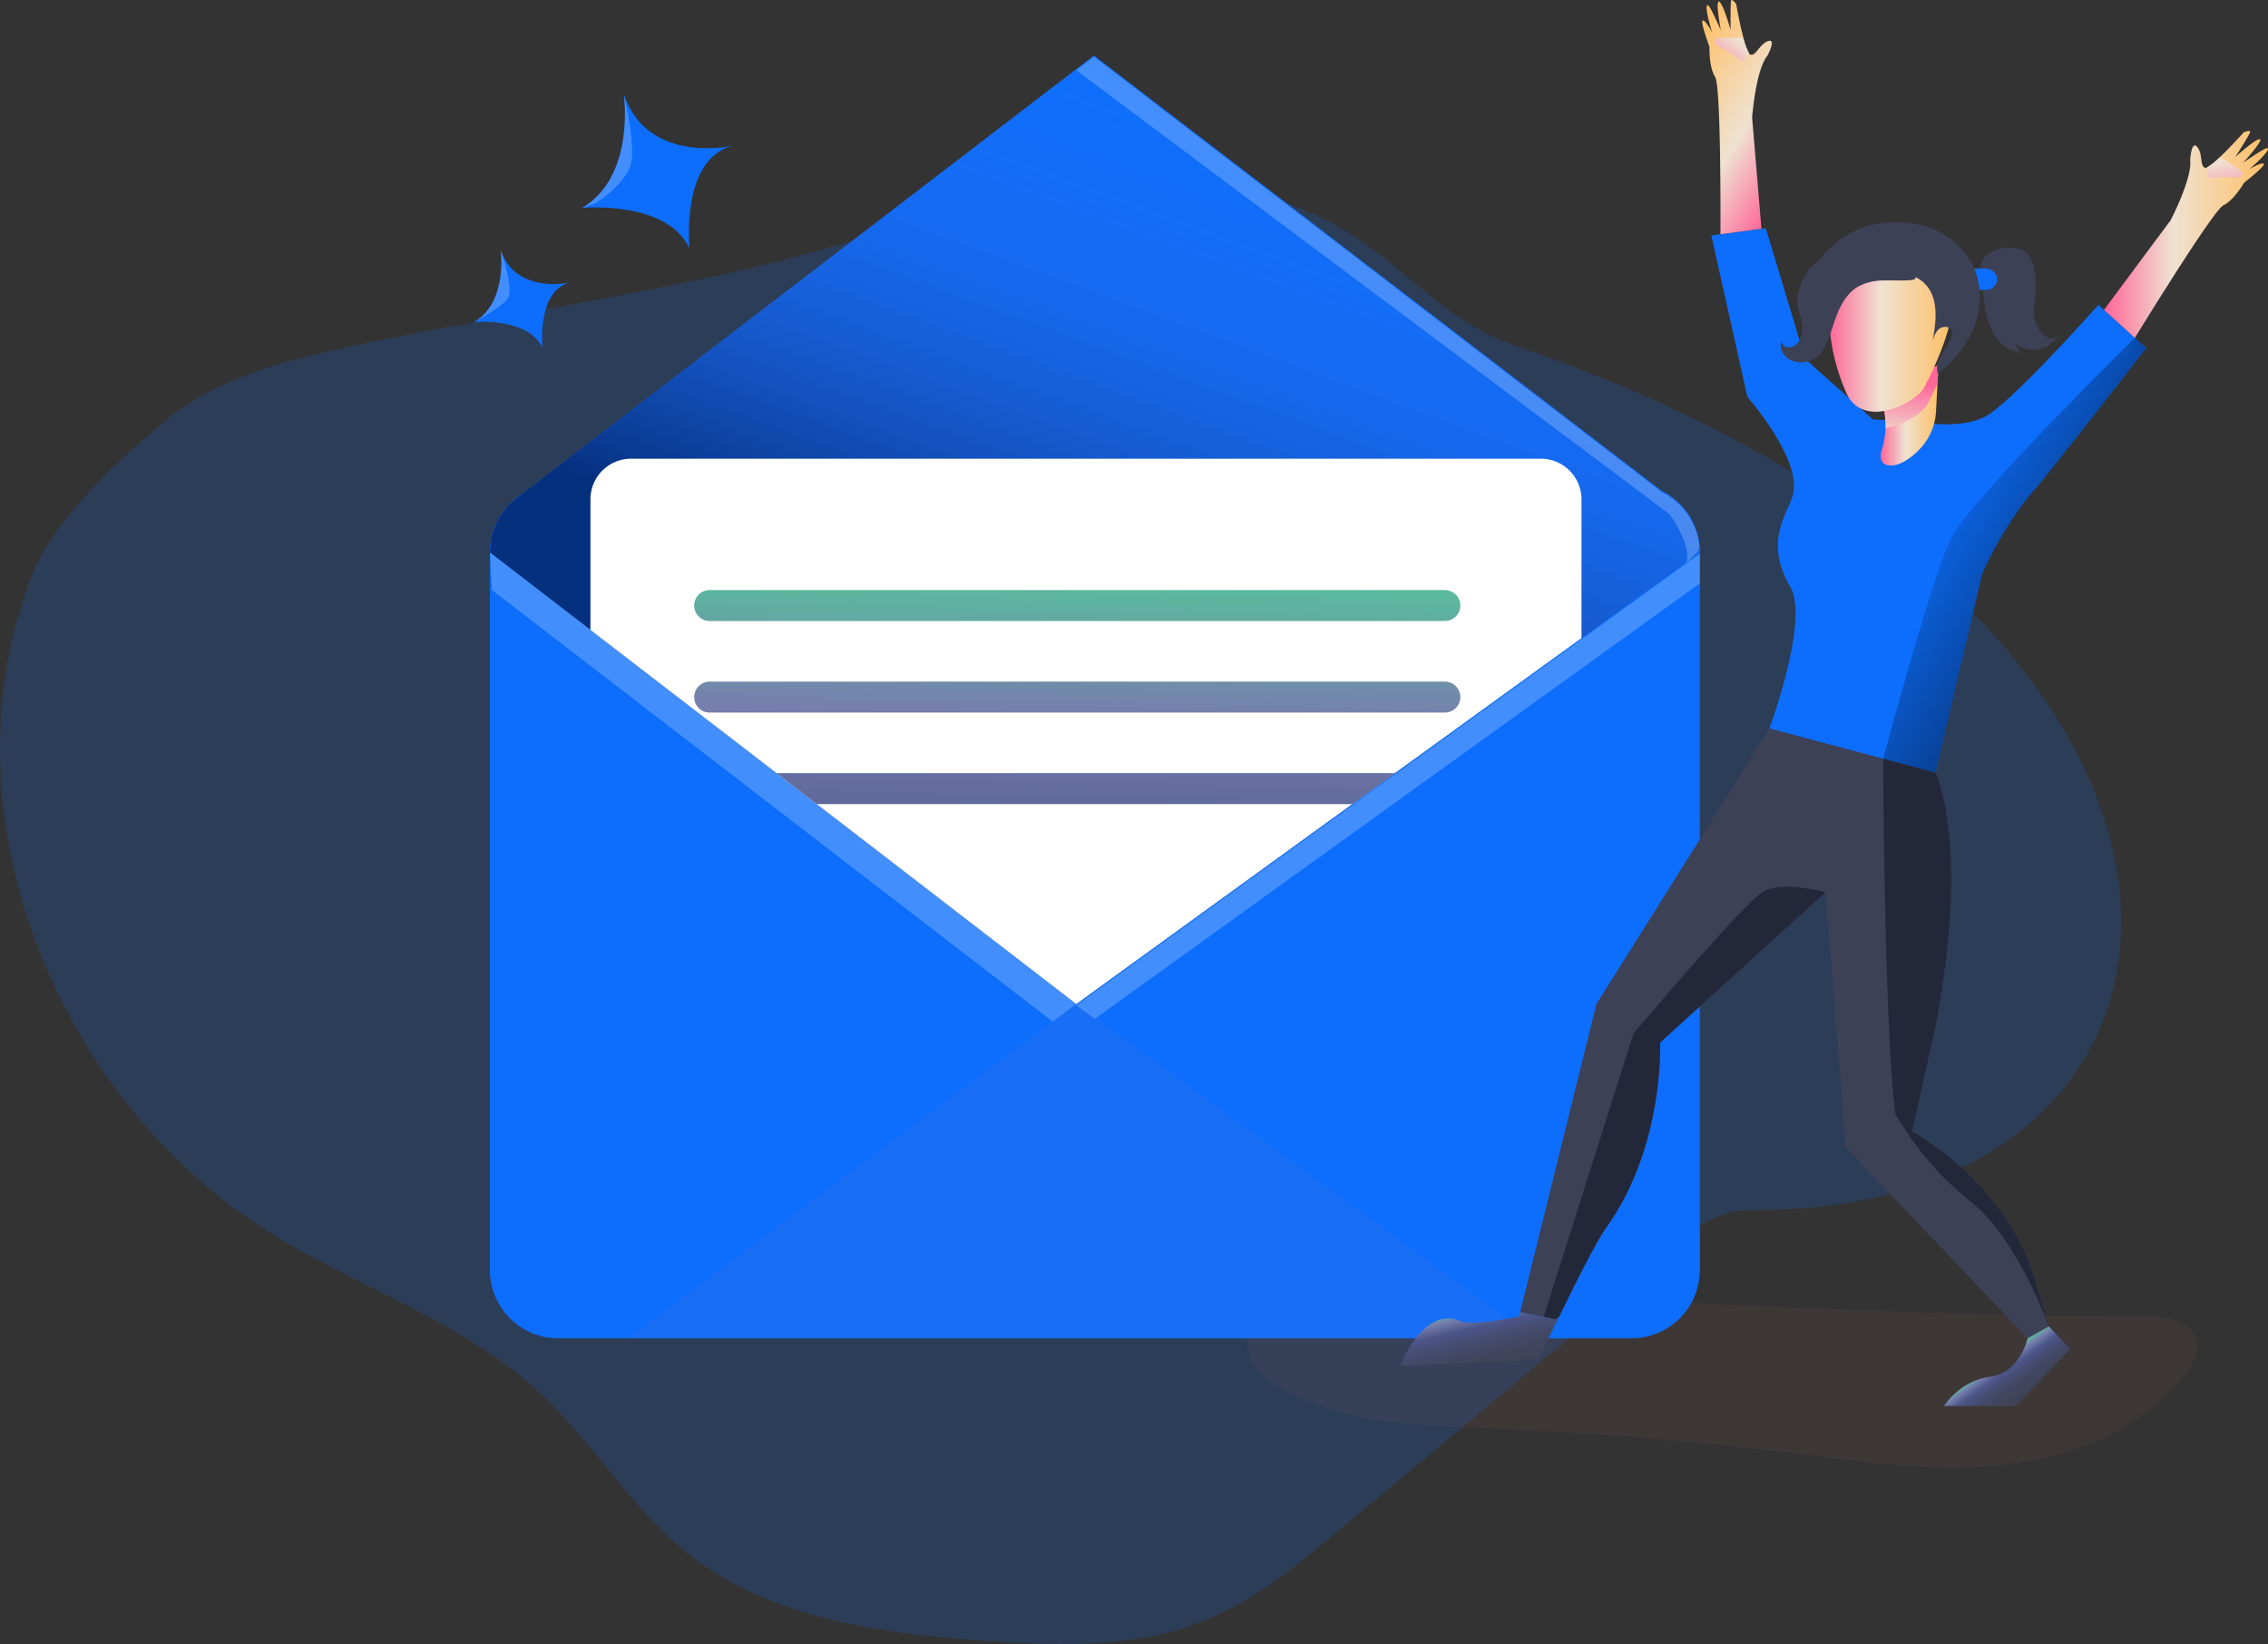 <svg xmlns="http://www.w3.org/2000/svg" xmlns:xlink="http://www.w3.org/1999/xlink" data-name="Layer 1" viewBox="0 0 823.67 597" id="NewMessages"><rect x="0" y="0" width="823.67" height="597" fill="#333333" stroke="none"/><defs><linearGradient id="a" x1="184.47" x2="188.3" y1="186.62" y2="176.21" gradientUnits="userSpaceOnUse"><stop offset=".36" stop-color="#00082e" class="stopColor00272e svgShape"></stop><stop offset=".75" stop-color="#3f4fa1" stop-opacity=".25" class="stopColor3f80a1 svgShape"></stop><stop offset="1" stop-color="#697eeb" stop-opacity="0" class="stopColor69b9eb svgShape"></stop></linearGradient><linearGradient id="d" x1="343.3" x2="455.64" y1="346.98" y2="41.5" xlink:href="#a"></linearGradient><linearGradient id="b" x1="393.2" x2="383.08" y1="139.61" y2="633.96" gradientUnits="userSpaceOnUse"><stop offset="0" stop-color="#68fdbf" class="stopColor68e1fd svgShape"></stop><stop offset=".01" stop-color="#67f9bc" class="stopColor67ddf9 svgShape"></stop><stop offset=".12" stop-color="#52cc99" class="stopColor5cb3ce svgShape"></stop><stop offset=".24" stop-color="#767fad" class="stopColor538ea9 svgShape"></stop><stop offset=".37" stop-color="#4c568b" class="stopColor4c718b svgShape"></stop><stop offset=".5" stop-color="#464d73" class="stopColor465a73 svgShape"></stop><stop offset=".63" stop-color="#424763" class="stopColor424a63 svgShape"></stop><stop offset=".79" stop-color="#404459" class="stopColor404059 svgShape"></stop><stop offset=".99" stop-color="#3d4156" class="stopColor3f3d56 svgShape"></stop></linearGradient><linearGradient id="e" x1="393.88" x2="383.76" y1="139.62" y2="633.98" xlink:href="#b"></linearGradient><linearGradient id="f" x1="397.21" x2="387.09" y1="139.69" y2="634.05" xlink:href="#b"></linearGradient><linearGradient id="c" x1="683.35" x2="704.34" y1="150.83" y2="150.83" gradientUnits="userSpaceOnUse"><stop offset="0" stop-color="#ff6699" class="stopColorecc4d7 svgShape"></stop><stop offset=".42" stop-color="#efe2d1" class="stopColorefd4d1 svgShape"></stop><stop offset="1" stop-color="#ffbf66" class="stopColorf2eac9 svgShape"></stop></linearGradient><linearGradient id="g" x1="694.47" x2="690.14" y1="139.15" y2="187.7" xlink:href="#c"></linearGradient><linearGradient id="h" x1="664.6" x2="709.11" y1="121.91" y2="121.91" xlink:href="#c"></linearGradient><linearGradient id="i" x1="764.44" x2="824" y1="85.12" y2="85.12" xlink:href="#c"></linearGradient><linearGradient id="j" x1="810.3" x2="804.28" y1="78.07" y2="31.33" xlink:href="#c"></linearGradient><linearGradient id="k" x1="30.23" x2="89.78" y1="-160.53" y2="-160.53" gradientTransform="scale(-1 1) rotate(-32 72.11 1144.583)" xlink:href="#c"></linearGradient><linearGradient id="l" x1="76.08" x2="70.06" y1="-167.26" y2="-214" gradientTransform="scale(-1 1) rotate(-32 72.11 1144.583)" xlink:href="#c"></linearGradient><linearGradient id="m" x1="533.17" x2="540.88" y1="470.11" y2="502.23" xlink:href="#b"></linearGradient><linearGradient id="n" x1="723.21" x2="736.06" y1="491.76" y2="509.74" xlink:href="#b"></linearGradient><linearGradient id="o" x1="770.23" x2="694.43" y1="222.33" y2="178.65" gradientUnits="userSpaceOnUse"><stop offset="0"></stop><stop offset=".98" stop-opacity="0"></stop></linearGradient></defs><path fill="#0d6efd" d="M131.3 125c-24.34 5.16-49.64 10.76-69.18 26.17-16.5 13-42.21 37-50 56.5-33 82.37 4.31 182.6 76.73 233.86 34.06 24.11 76.51 35.78 107.12 64.16 19.36 17.95 32.92 41.71 53.52 58.21 30.1 24.09 70.74 29.42 109.2 32 26.72 1.81 54.48 2.59 79.27-7.57 17.92-7.34 33.1-19.93 48-32.34l98.71-82.43c15.86-13.23 30.69-34.3 51.34-34.16 185.86 1.33 198.39-217.4-86.86-314.28-25.14-8.54-42.38-32.28-66-44.45-48.79-25.15-104.94-17-154.15.4-62.48 22.15-132.86 30.14-197.7 43.93Z" opacity=".18" class="color68e1fd svgShape"></path><path fill="#ff8066" d="M779.07 477.86c7.78.13 17.8 2.07 19 9.75.65 4-1.64 7.89-4.12 11.12-15.51 20.27-41.21 30.52-66.57 33.27s-50.92-1.1-76.24-4.22q-54.88-6.78-110.2-9c-26.22-1.06-53.8-1.72-76.38-15.08-4.19-2.47-8.31-5.56-10.32-10-4-8.83 2.32-19.58 11-23.87s18.88-3.87 28.56-3.35c95.06 5.12 190.05 11.38 285.27 11.38Z" opacity=".05" class="color000405 svgShape"></path><path fill="#0d6efd" d="M779.4 126.4s-33.83 43.75-40.25 51.08c-11.71 13.32-19.26 30.79-19.26 30.79l-17 72.34-19-5.07-41.31-11S657.26 225 650.15 213c-9.48-16-1.28-26 .88-32.87 4-12.73-16.43-36-16.43-36L621.51 85.5l19.76-2.64 14.34 47.53 24.57 21.93 17.5.93s13.2 2.72 22.8-1.72c9.18-4.26 41.61-40.83 41.61-40.83l13.23 12ZM617.33 200.59v260.56A24.86 24.86 0 0 1 592.46 486H202.77a24.86 24.86 0 0 1-24.86-24.87V200.59a24.85 24.85 0 0 1 24.86-24.87h389.69a24.87 24.87 0 0 1 24.87 24.87Z" class="color68e1fd svgShape"></path><path fill="#0d6efd" d="M610.59 183.67H183.98l3.46-2.65a6.12 6.12 0 0 1 .5-.39L390.88 25.07l6.41-4.91 206.47 158.28Z" class="color68e1fd svgShape"></path><path fill="#0d6efd" d="m617.33 200.59-5.19 3.75-37.79 27.37L390.88 364.6 214.43 228.71l-36.52-28.12.47-4.83a24.69 24.69 0 0 1 6.18-12.09 23.32 23.32 0 0 1 2.88-2.65 6.12 6.12 0 0 1 .5-.39 24.74 24.74 0 0 1 14.83-4.91h389.69a24.88 24.88 0 0 1 24.75 22.47 23.81 23.81 0 0 1 .12 2.4Z" class="color68e1fd svgShape"></path><path fill="url(#a)" d="M187.77 181a25 25 0 0 0-2.88 2.65h-.58Z" opacity=".61" transform="translate(-.33)"></path><path fill="url(#d)" d="m617.66 200.59-5.19 3.76-37.79 27.36L391.21 364.6 214.76 228.72l-36.52-28.13.47-4.82a24.73 24.73 0 0 1 6.18-12.1 25 25 0 0 1 2.88-2.65l.5-.38L391.21 25.07l6.41-4.91 206.47 158.28a24.83 24.83 0 0 1 13.45 19.76 23.61 23.61 0 0 1 .12 2.39Z" opacity=".61" transform="translate(-.33)"></path><path fill="#ffffff" d="M574.35 181.34v50.38l-67.71 49L491.11 292l-100.23 72.6-94.27-72.6-14.59-11.24-67.59-52v-47.42a14.77 14.77 0 0 1 14.77-14.77h330.39a14.77 14.77 0 0 1 14.76 14.77Z" class="colorffffff svgShape"></path><path fill="url(#b)" d="M525.06 225.51h-267a5.62 5.62 0 0 1-5.62-5.62 5.62 5.62 0 0 1 5.62-5.62h267a5.62 5.62 0 0 1 5.62 5.62 5.62 5.62 0 0 1-5.62 5.62Z" transform="translate(-.33)" style="isolation:isolate"></path><path fill="url(#e)" d="M525.06 258.76h-267a5.62 5.62 0 0 1-5.62-5.62 5.62 5.62 0 0 1 5.62-5.62h267a5.62 5.62 0 0 1 5.62 5.62 5.62 5.62 0 0 1-5.62 5.62Z" transform="translate(-.33)" style="isolation:isolate"></path><path fill="url(#f)" style="isolation:isolate" d="M506.64 280.76 491.11 292h-194.5l-14.6-11.24h224.63z"></path><path fill="#ff8066" d="M390.88 364.6 228.02 486.02H557.1L390.88 364.6z" opacity=".05" class="color000405 svgShape"></path><path fill="#0d6efd" d="M250.4 90.2c-8.2-17.59-39-14.7-39-14.7 19-11.21 15.36-39.68 15.13-41.36 8.31 24.82 37 19.34 39.57 18.8-19.05 4.7-15.7 37.26-15.7 37.26ZM197 126.29c-5.21-11.18-24.8-9.34-24.8-9.34 12.4-7.37 9.59-26.34 9.59-26.34v.11c5.32 15.69 23.52 12.21 25.14 11.87-12.06 3-9.93 23.7-9.93 23.7Z" class="color68e1fd svgShape"></path><path fill="#3d4156" d="M721.56 92.7a12.36 12.36 0 0 1 8.56-2.7 9 9 0 0 1 6.2 2.14 9.88 9.88 0 0 1 2.42 5.33 30.59 30.59 0 0 1 .55 7.46c-.22 4.59-1.41 9.45.57 13.6a9.73 9.73 0 0 0 1.88 2.66 5.23 5.23 0 0 0 3.48 1.73 2.79 2.79 0 0 0 2.86-2.24 10.62 10.62 0 0 1-16.36 3.91l1.74 3.53a20.27 20.27 0 0 1-4.16-1.58c-4.25-2.31-6.63-7-7.76-11.74-1-4.35-1.2-8.84-2.14-13.21-.73-3.35-.55-6.47 2.16-8.89Z" class="color3f3d56 svgShape"></path><path fill="#0d6efd" d="M720.28 97.5a7 7 0 0 1 2.54.39 4 4 0 0 1 2.45 3.35 3.78 3.78 0 0 1-2.08 3.57 6.34 6.34 0 0 1-2.7.47c-.84 0-1.69 0-2.53-.08a1.47 1.47 0 0 1-.69-.17 1.52 1.52 0 0 1-.47-.67 15.11 15.11 0 0 1-1.23-3.43c-.69-3.68 1.79-3.46 4.71-3.43Z" class="color68e1fd svgShape"></path><path fill="url(#c)" d="M704.34 132.61s-.16 2.89-.36 6.65c-.17 3.17-.38 7-.55 10.18a21.39 21.39 0 0 1-6.47 14.2c-2.26 2.31-7.65 6.62-11.76 5.09-2-.74-2.07-3.26-1.65-4.77a29.62 29.62 0 0 0 1.53-8.53 29.93 29.93 0 0 0-.63-7c-2.58-6.43 19.89-15.82 19.89-15.82Z" transform="translate(-.33)"></path><path fill="url(#g)" d="M704.34 132.61s-.16 2.89-.36 6.65c-1.58 3.52-3.06 6.39-3.87 7.82-1.63 2.89-8.33 7.44-15 8.35a29.93 29.93 0 0 0-.63-7c-2.61-6.43 19.86-15.82 19.86-15.82Z" transform="translate(-.33)"></path><path fill="url(#h)" d="M684.77 94.32a21.49 21.49 0 0 0-20 24.27 72.68 72.68 0 0 0 6.62 25.22c7 12 24.74 2.13 27.55-2.81s13.59-27.22 9.06-33.53c-3.12-4.26-11.77-13.61-23.23-13.15Z" transform="translate(-.33)"></path><path fill="#3d4156" d="M678.14 82.13a37.22 37.22 0 0 1 22.94.67c7.27 2.76 13.54 8.44 16.31 15.71a28.57 28.57 0 0 1-.64 20.7 40.44 40.44 0 0 1-13 16.43c-1.47-4.5 3.06-8.5 4.82-12.89a3.63 3.63 0 0 0 .25-2.62c-.64-1.63-3.08-1.81-4.47-.75s-2 2.85-2.51 4.52c1.35-7.15 2.35-15.55-2.71-20.79-3-3.1-7.53-4.26-11.85-4.3a29 29 0 0 0-21.19 9.11c-1.59 1.71-3.85 3.81-5.87 2.63a4 4 0 0 1-1.42-1.73c-5.97-11.82 9.71-24.05 19.34-26.69Z" class="color3f3d56 svgShape"></path><path fill="#3d4156" d="M687.8 95.34c-5-2.2-10.25-4-15.68-4s-11.06 1.84-14.65 5.92a20.57 20.57 0 0 0-4 7.77 14 14 0 0 0-.7 5.54 23.88 23.88 0 0 0 1 4c.94 3.24 1.34 7-.71 9.72a4.38 4.38 0 0 1-3.34 1.86 2.72 2.72 0 0 1-2.74-2.33c-.88 2.49.56 5.41 2.85 6.72a9.36 9.36 0 0 0 7.67.37 8.31 8.31 0 0 0 2.83-1.55 9.74 9.74 0 0 0 2-2.75c2.09-3.79 3.14-8 4.7-12.09s3.82-8 7.51-10.3a19.4 19.4 0 0 1 9.54-2.37c3.31-.11 6.64.16 9.94-.14s.91-2.26-.51-3.29a31.53 31.53 0 0 0-5.71-3.08Z" class="color3f3d56 svgShape"></path><path fill="url(#i)" d="M822.44 59.49c.85.66-7.11 6.86-7.11 6.86s-3.72 6.41-7.5 8.19-32.18 48.15-32.18 48.15l-11.21-10.16L788.62 80s8-15.33 7.11-22c0 0 .48-7.88 2.89-4.22 1.7 2.61.61 6.72 2.62 7.16a1.09 1.09 0 0 0 .64-.14 22.63 22.63 0 0 0 4.55-3.64c4-3.81 8.78-9.11 8.78-9.11s2.62-1.11 2.29 0-5.14 8.6-5.41 9c.45-.41 7.83-7 9-6.49s-5.72 8.1-6.12 8.54c.43-.3 8.3-5.78 8.89-5.29 1.11.93-6 7.1-6.59 7.57.45-.24 4.36-2.53 5.17-1.89Z" transform="translate(-.33)"></path><path fill="url(#j)" d="M814 64.24a4 4 0 0 1-1.85.15 51 51 0 0 0-6.06-.1c-1.36.06-4.17 1-4.24-1.11 0-.56.14-1.11.11-1.67 0-.24-.06-.48-.1-.72a22.63 22.63 0 0 0 4.55-3.64 6.63 6.63 0 0 1 1.72.87q2 1.29 3.94 2.55c.7.46 1.4.92 2.07 1.42a1.8 1.8 0 0 1 .68.77 1.29 1.29 0 0 1-.82 1.48Z" transform="translate(-.33)"></path><path fill="url(#k)" d="M618.73 7.42c-1.08.12 2.42 9.58 2.42 9.58s-.22 7.41 2.05 10.91 1.95 57.15 1.95 57.15l14.88-2-3.38-40.41s1.29-17.24 5.56-22.43c0 0 3.74-6.95-.23-5.11-2.82 1.32-4.07 5.38-6 4.7a1.06 1.06 0 0 1-.47-.46 22 22 0 0 1-2-5.49c-1.41-5.35-2.65-12.37-2.65-12.37S629.26-.81 629 .3s-.17 10-.16 10.51c-.17-.57-2.95-10.09-4.25-10.26s.59 9.9.71 10.48c-.22-.48-4-9.28-4.78-9.18-1.43.21 1.41 9.23 1.62 9.9-.28-.44-2.39-4.43-3.41-4.33Z" transform="translate(-.33)"></path><path fill="url(#l)" d="M623.37 15.91a4 4 0 0 0 1.49 1.09 50.74 50.74 0 0 1 5.2 3.12c1.13.77 3 3.07 4.19 1.29.32-.46.47-1 .79-1.47a6.47 6.47 0 0 1 .47-.57 22 22 0 0 1-2-5.49 6.49 6.49 0 0 0-1.92-.16l-4.69.09c-.84 0-1.68 0-2.52.11a1.79 1.79 0 0 0-1 .3 1.29 1.29 0 0 0-.01 1.69Z" transform="translate(-.33)"></path><path fill="url(#m)" d="M566 479.21c-4 8.17-6.91 14.52-6.91 14.52l-50.33 2.4s8.34-22.07 21.91-16.37c4.59 1.92 21.22-1.69 21.22-1.69l.52-1.67Z" transform="translate(-.33)" style="isolation:isolate"></path><path fill="#3d4156" d="m744.05 481.68-7.71 4.32-66-69.38-7.28-92.62-60.18 54.59s1.61 37.59-19.43 67c-3.77 5.27-11.44 20.58-17.24 32.54-.18.37-.36.75-.53 1.12l-1.13-.23-3.93-.82-8.53-1.76 27.66-111.8 62.85-100.06 41.31 11 19 5.07s12.82 25.69 0 92.18l-8.5 38.06s34.26 18.27 44.82 54.41l4.81 16.36Z" class="color3f3d56 svgShape"></path><path fill="url(#n)" d="m744.38 481.68 7.83 8.19-19.87 20.72h-26s5.54-9.15 16.62-10.6 13.73-14 13.73-14Z" transform="translate(-.33)" style="isolation:isolate"></path><path fill="#ffffff" d="m216.14 74.06-4.39 1.44c19-11.21 15.36-39.68 15.13-41.36.3 1.35 4.72 20.14 2.31 26.31-3.01 7.71-13.05 13.61-13.05 13.61ZM184.74 108.44c-2.32 3.21-11.54 8.16-12.17 8.49 12.4-7.37 9.59-26.34 9.59-26.34v.11c.49 1.3 4.84 14.6 2.58 17.74Z" opacity=".22" transform="translate(-.33)" style="isolation:isolate" class="colorffffff svgShape"></path><path fill="#ffffff" opacity=".22" style="isolation:isolate" d="m178.65 214.27 203.67 156.71 8.56-6.38-212.97-164.01.74 13.68zM397.62 369.97l219.71-158.14v-10.79l-226.45 164 6.74 4.93z" class="colorffffff svgShape"></path><path fill="#ffffff" d="m617.54 198.64-.6 1.68-4.47 4.47c3.14-5.42-5.73-18-5.73-18l-3.54-2.65-10.63-8L391.21 25.52l6.41-4.91 206.47 158.27a24.86 24.86 0 0 1 13.45 19.76Z" opacity=".22" transform="translate(-.33)" style="isolation:isolate" class="colorffffff svgShape"></path><path fill="url(#o)" d="M779.73 126.4s-33.83 43.75-40.25 51.08c-11.71 13.32-19.26 30.79-19.26 30.79l-17 72.34-19-5.07s17.74-66.33 24.87-80.41 66.54-72.44 66.54-72.44Z" opacity=".61" transform="translate(-.33)"></path><path fill="#23273a" d="M744.04 481.66c-.35-1-11.64-32.36-28.59-45.51-17.21-13.36-27.21-31.8-27.21-31.8-4.05-35.4-4.33-128.81-4.33-128.81l19 5.07s12.82 25.69 0 92.18l-8.5 38.06s34.26 18.31 44.82 54.45ZM602.88 378.57s1.61 37.59-19.43 67c-3.77 5.27-11.44 20.58-17.24 32.54l-1.66.89-3.93-.82 32.62-102.89s39.51-46.81 46.74-51.29 23.08 0 23.08 0Z" class="color25233a svgShape"></path></svg>